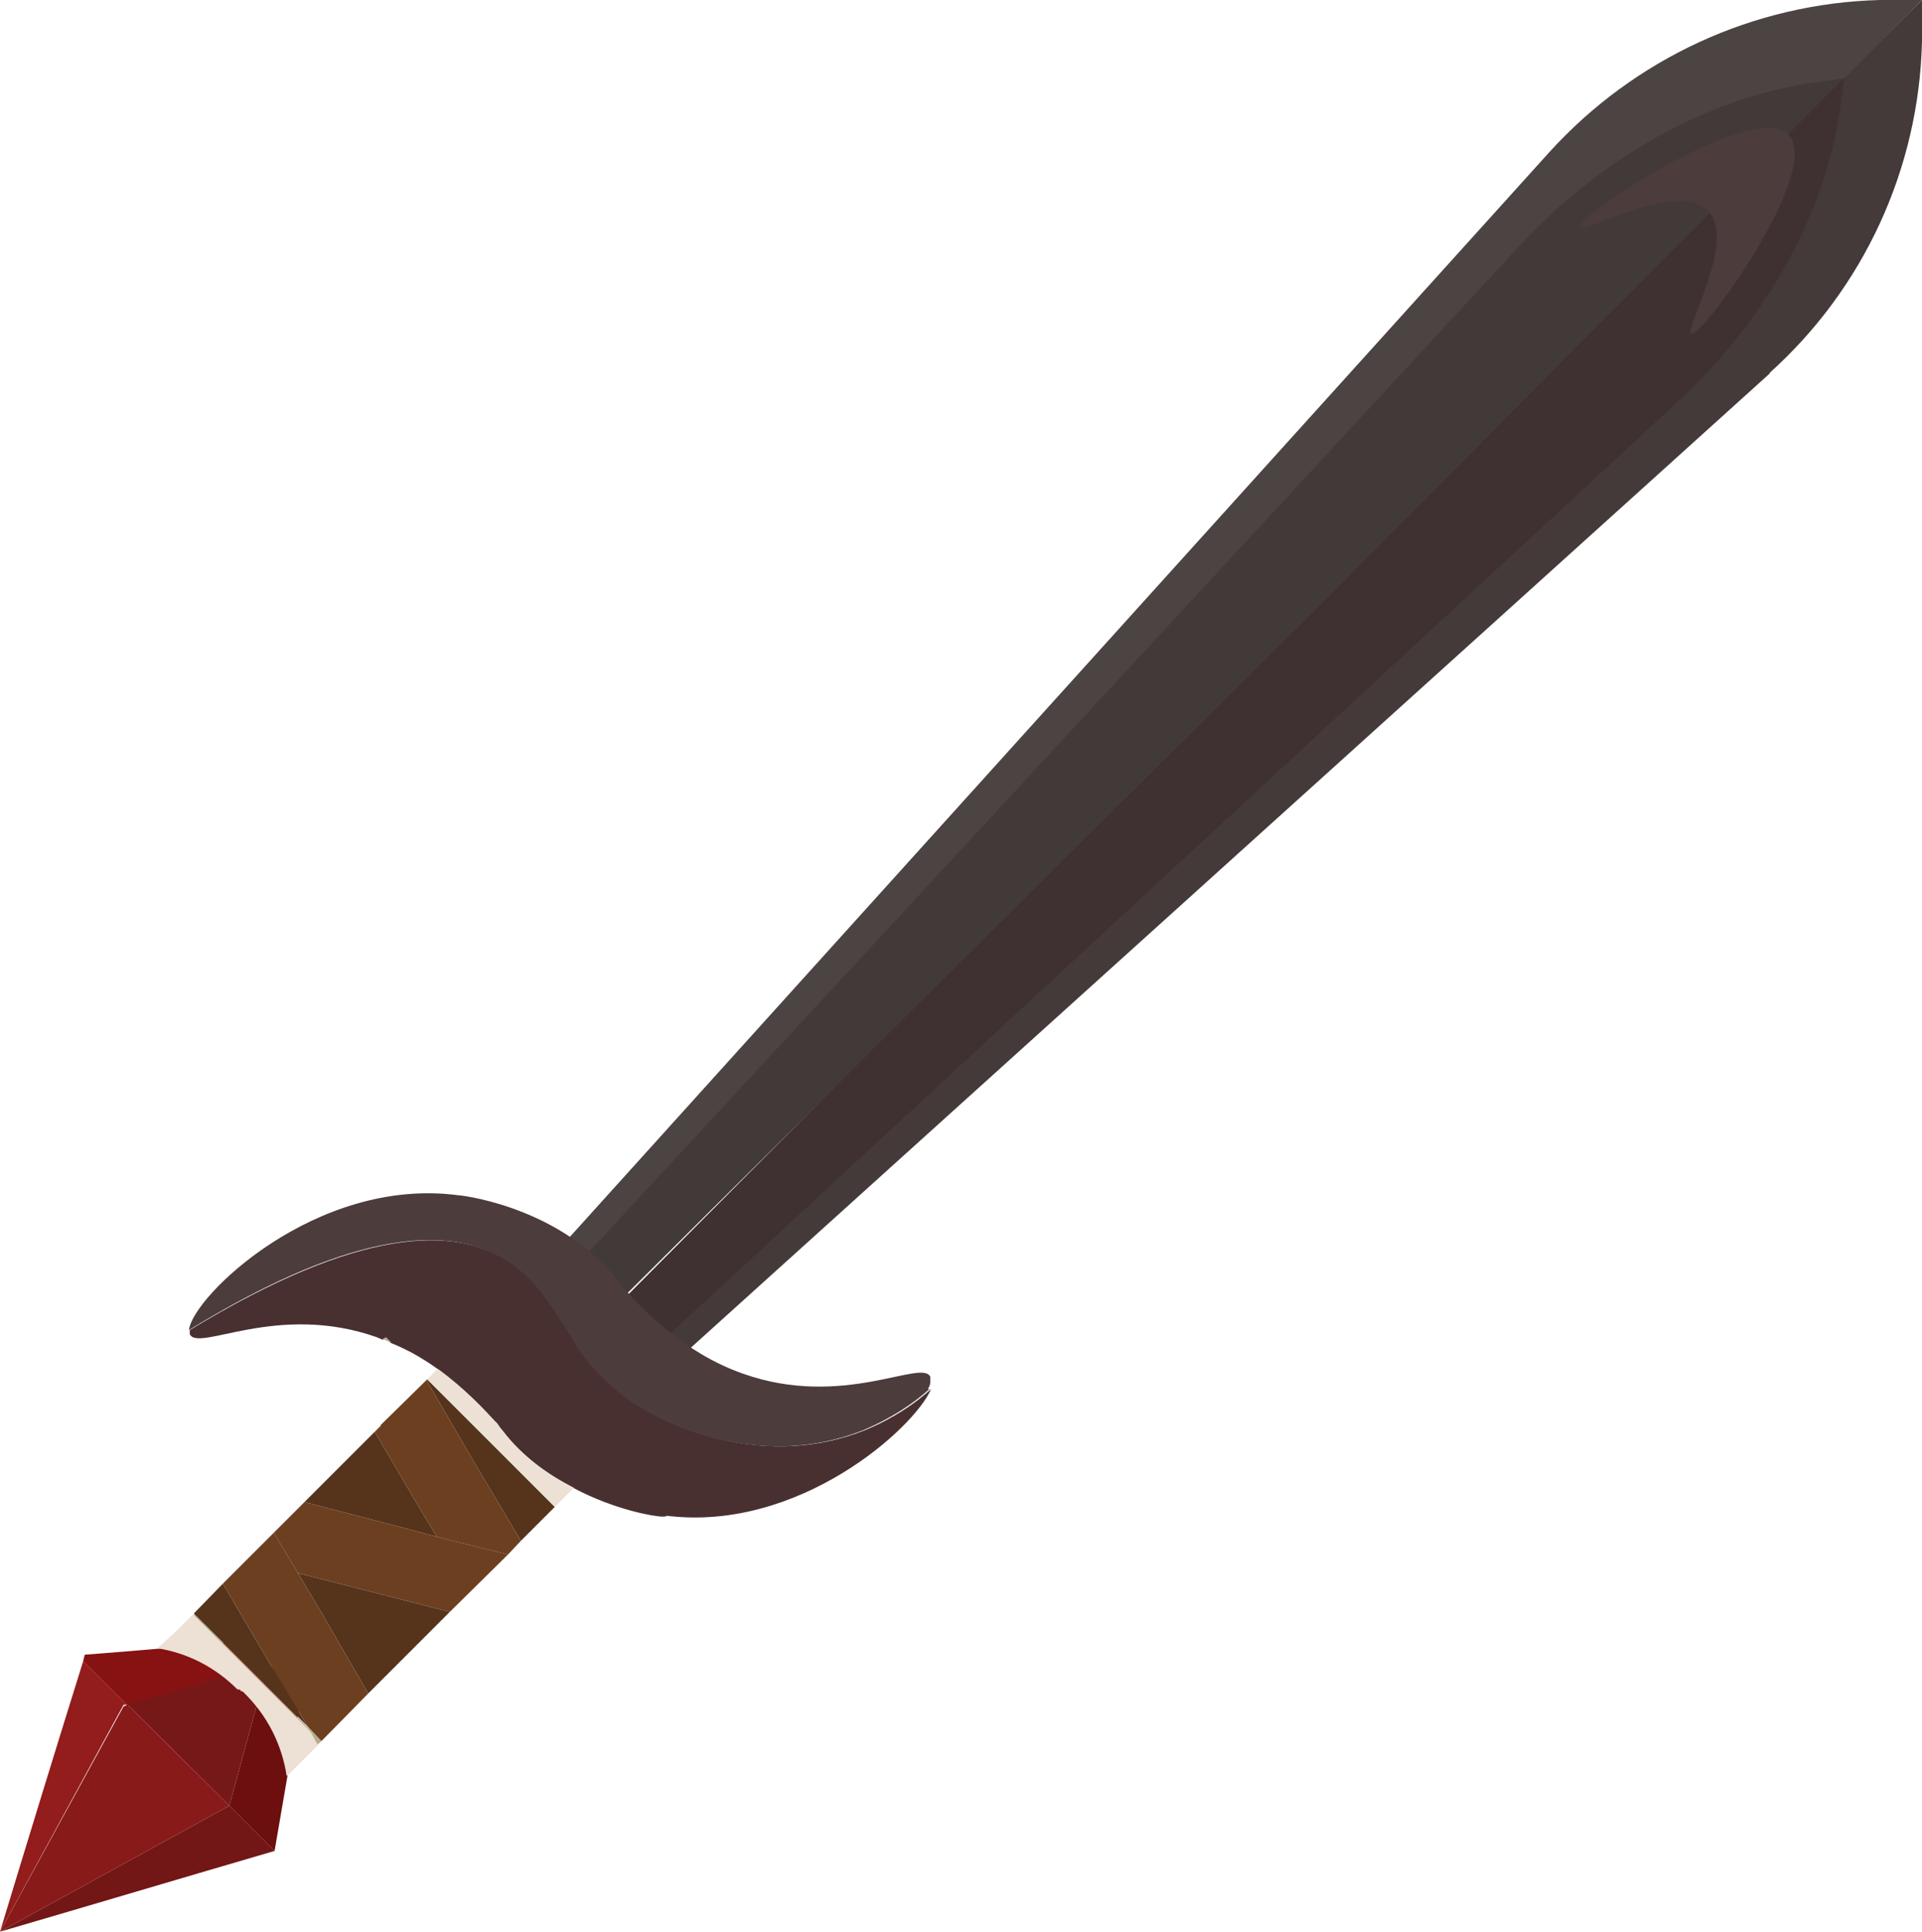 <?xml version="1.0" encoding="UTF-8"?>
<svg id="_Шар_2" data-name="Шар 2" xmlns="http://www.w3.org/2000/svg" viewBox="0 0 23.8 23.92">
  <g id="_1handschwert" data-name="1handschwert">
    <g id="sword_icon">
      <path d="M1.58,21.11h-.05S0,23.92,0,23.92c.34-1.12,.68-2.23,1.03-3.35l.55,.55Z" fill="#931c1c"/>
      <path d="M1.05,20.49c.66-.05,1.32-.11,1.99-.17l.28,.28-1.74,.52-.55-.55s.01-.05,.02-.08Z" fill="#871212"/>
      <polygon points="3.32 20.6 3.73 21 3.4 22.92 2.84 22.36 3.32 20.6" fill="#6d0f0f"/>
      <polygon points="1.58 21.11 3.31 20.6 3.32 20.6 2.84 22.36 1.58 21.11" fill="#771818"/>
      <path d="M0,23.92l2.84-1.56,.56,.56c-1.13,.33-2.27,.67-3.4,1Z" fill="#721616"/>
      <polygon points="1.53 21.13 1.58 21.11 2.84 22.36 0 23.92 1.53 21.13" fill="#891a1a"/>
      <path d="M3.98,21.56l-.43,.43c-.04-.41-.19-.79-.49-1.08,0,0-.01-.01-.03-.01,0-.02-.02-.02-.04-.01-.28-.28-.64-.44-1.02-.48l.23-.21,.21-.21,1.58,1.58Z" fill="#b6ad90"/>
      <path d="M3.98,21.56l-.43,.43c-.06-.38-.23-.74-.54-1.04,0,0-.01-.01-.03-.01,0-.02-.02-.02-.04-.02-.28-.28-.62-.45-.99-.51l.23-.21,.21-.21,1.58,1.58Z" fill="#ede0d4"/>
      <polygon points="6.87 18.66 6.45 19.08 5.85 18.07 5.28 17.09 5.29 17.08 6.87 18.66" fill="#56331b"/>
      <polygon points="5.41 19.03 5 18.92 3.77 18.6 4.64 17.73 5.21 18.7 5.41 19.03" fill="#56331b"/>
      <polygon points="5.57 19.96 4.56 20.97 3.97 19.95 3.69 19.48 4.28 19.63 5.57 19.96" fill="#56331b"/>
      <path d="M21.92,4.62l-13.81,12.47-.69-.69L16.87,6.87,23.8,0V.52c-.04,1.57-.72,3.05-1.89,4.1Z" fill="#443a39"/>
      <path d="M23.8,0l-6.87,6.93L7.39,16.38l-.68-.68L19.18,1.89C20.24,.72,21.72,.04,23.28,0h.52Z" fill="#4c4443"/>
      <path d="M20.77,4.98L7.97,16.82l-.49-.49L16.36,7.41,22.84,.96l-.06,.43c-.2,1.3-.93,2.59-2.01,3.59Z" fill="#3f3131"/>
      <path d="M22.84,.96l-6.44,6.48L7.47,16.31l-.48-.48L18.82,3.04c1-1.08,2.29-1.81,3.59-2.01l.43-.06Z" fill="#423939"/>
      <path d="M19.56,2.82c.04,.08,1.22-.59,1.59-.21,.36,.37-.3,1.48-.21,1.52,.13,.07,1.63-2.02,1.21-2.46-.43-.45-2.65,1.02-2.59,1.14Z" fill="#4c3c3c"/>
      <path d="M8.23,18.78s-.01,0-.03,0c-.09,0-.58-.08-1.09-.35-.31-.16-.64-.39-.89-.72-.02-.02-.04-.05-.06-.08l-.03-.03c-.13-.14-.37-.4-.7-.64-.11-.08-.22-.15-.35-.22h0c-.08-.04-.16-.08-.24-.11l-.06-.06-.04,.02s-.05-.02-.07-.03c-1.24-.44-2.22,.19-2.32-.04,0-.02,0-.04,0-.05,2.12-1.29,3.25-1.26,3.89-.89,.42,.25,.6,.61,.86,1,.01,.03,.03,.04,.04,.07,.01,.03,.04,.05,.06,.09,.21,.26,.46,.55,.91,.78,.24,.13,1.37,.68,2.6,.19,.34-.14,.61-.32,.82-.51-.21,.49-1.64,1.77-3.27,1.57Z" fill="#493030"/>
      <path d="M11.51,17.2c-.21,.19-.49,.37-.82,.51-1.23,.49-2.35-.06-2.6-.19-.49-.26-.75-.56-.97-.87l.64-.64s0-.02-.02-.04c.22,.24,.72,.78,1.46,1.04,1.24,.44,2.22-.19,2.32,.04,0,.02,0,.04,0,.06,0,.03-.01,.06-.03,.09Z" fill="#4c3c3c"/>
      <path d="M7.77,16.01l-.64,.64s-.03-.04-.04-.07c-.26-.39-.44-.75-.86-1-.64-.37-1.77-.41-3.89,.89h0c.04-.41,1.57-1.9,3.33-1.67,.14,.01,1.37,.19,2.05,1.15l.03,.03s.01,.03,.02,.04Z" fill="#4c3c3c"/>
      <polygon points="3.81 21.38 2.4 19.98 2.76 19.61 3.33 20.58 3.81 21.38" fill="#56331b"/>
      <polyline points="3.17 20.75 3.03 20.89 2.98 20.93" fill="none"/>
      <path d="M4.83,16.62s-.06-.03-.09-.04l.04-.02,.06,.06Z" fill="#96a3a8"/>
      <polygon points="6.45 19.08 6.29 19.25 5.41 19.03 5.21 18.7 4.64 17.73 4.72 17.65 4.71 17.65 5.28 17.09 5.85 18.07 6.45 19.08" fill="#6b3f20"/>
      <path d="M4.83,16.62s-.06-.03-.09-.04l.04-.02,.06,.06Z" fill="#b6ad90"/>
      <polygon points="6.29 19.25 5.57 19.96 4.28 19.63 3.69 19.48 3.39 18.98 3.77 18.6 5 18.92 5.41 19.03 6.29 19.25" fill="#6b3f20"/>
      <polygon points="4.56 20.97 3.98 21.56 3.81 21.38 3.33 20.58 2.76 19.61 3.39 18.98 3.69 19.48 3.97 19.95 4.56 20.97" fill="#6b3f20"/>
      <polygon points="3.98 21.56 3.93 21.6 3.81 21.38 3.98 21.56" fill="#b6ad90"/>
      <path d="M7.11,18.42l-.24,.24-1.58-1.58,.13-.13c.33,.24,.57,.5,.7,.64l.03,.03s.04,.06,.06,.08c.25,.34,.58,.56,.89,.72Z" fill="#ede0d4"/>
      <line x1="2.98" y1="20.83" x2="20.67" y2="3.13" fill="none"/>
    </g>
  </g>
</svg>